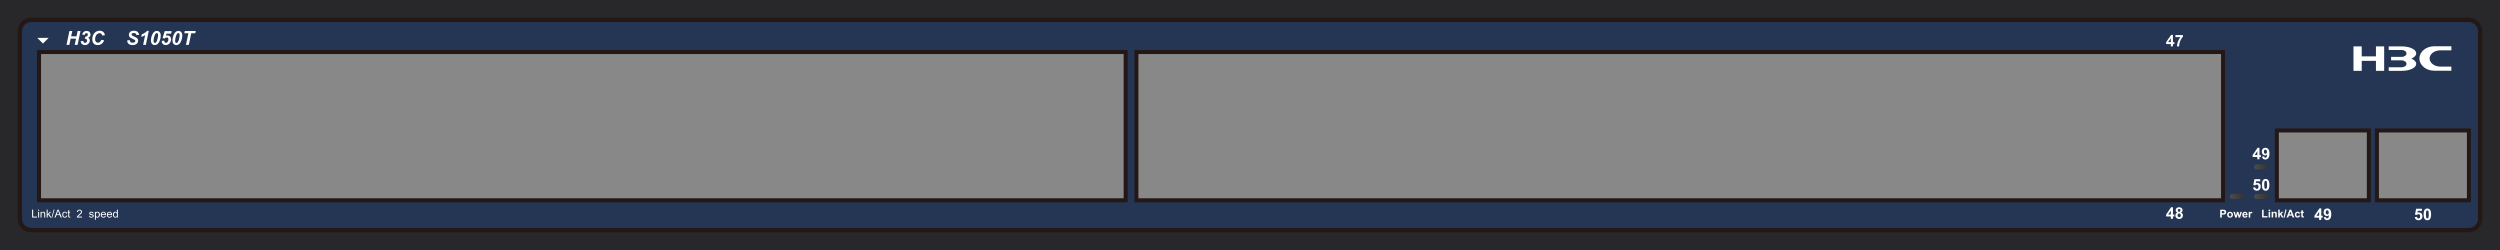 <?xml version="1.0" encoding="utf-8"?>
<!-- Generator: Adobe Illustrator 19.0.0, SVG Export Plug-In . SVG Version: 6.00 Build 0)  -->
<svg version="1.1" id="图层_1" xmlns="http://www.w3.org/2000/svg" xmlns:xlink="http://www.w3.org/1999/xlink" x="0px" y="0px"
	 width="1247.244px" height="124.72px" viewBox="-2 0 1247.244 124.72" enable-background="new -2 0 1247.244 124.72"
	 xml:space="preserve">
<rect id="XMLID_1444_" x="-2" y="-0.003" fill="#28272A" width="1247.244" height="124.726"/>
<path id="XMLID_1443_" fill="#253654" stroke="#231815" stroke-width="2.183" stroke-miterlimit="10" d="M1235.322,109.131
	c0,3.131-2.537,5.67-5.668,5.67H13.591c-3.131,0-5.669-2.539-5.669-5.67V15.588c0-3.131,2.538-5.669,5.669-5.669h1216.063
	c3.131,0,5.668,2.538,5.668,5.669L1235.322,109.131L1235.322,109.131z"/>
<rect id="XMLID_1442_" x="17.473" y="25.961" fill="#888888" stroke="#231815" stroke-width="2" stroke-miterlimit="10" width="542.115" height="73.962"/>
<polygon id="XMLID_1441_" fill="#FFFFFF" points="1183.351,23.143 1183.351,28.127 1176.253,28.127 1176.253,23.143 
	1172.146,23.143 1172.146,35.341 1176.253,35.341 1176.253,30.356 1183.351,30.356 1183.351,35.341 1187.454,35.341 
	1187.454,23.143 "/>
<path id="XMLID_3486_" fill="#FFFFFF" d="M1201.033,29.242c1.484-0.633,2.411-1.562,2.411-2.616c0-1.954-3.167-3.483-7.212-3.483
	h-6.513v1.796h6.513c1.287,0,2.373,0.788,2.373,1.717c0,0.925-1.072,1.706-2.346,1.718c-0.008,0-0.016,0-0.027,0h-5.317v1.737h5.317
	l0,0c1.287,0,2.373,0.816,2.373,1.746c0,0.931-1.086,1.688-2.373,1.688l0,0h-6.513v1.796h6.513c4.045,0,7.212-1.53,7.212-3.482
	C1203.444,30.803,1202.518,29.876,1201.033,29.242z"/>
<path id="XMLID_3484_" fill="#FFFFFF" d="M1215.085,25.124h5.896v-2.046h-8.606v0.001c-4.049,0.023-7.337,2.748-7.337,6.098
	s3.288,6.076,7.337,6.098v0.003h8.606v-2.046h-5.454v-0.001c-2.981,0-5.403-1.822-5.403-4.062
	C1210.124,27.042,1212.312,25.293,1215.085,25.124z"/>
<rect id="XMLID_1114_" x="564.958" y="25.961" fill="#888888" stroke="#231815" stroke-width="2" stroke-miterlimit="10" width="542.116" height="73.962"/>
<rect id="XMLID_789_" x="1183.838" y="65.087" fill="#888888" stroke="#231815" stroke-width="2" stroke-miterlimit="10" width="45.89" height="34.836"/>
<rect id="XMLID_763_" x="1133.911" y="65.087" fill="#888888" stroke="#231815" stroke-width="2" stroke-miterlimit="10" width="45.89" height="34.836"/>
<path id="XMLID_2493_" fill="#FFFFFF" d="M1081.018,23.143V21.99h-2.344v-0.961l2.484-3.637h0.922v3.633h0.711v0.965h-0.711v1.152
	h-1.062V23.143z M1081.018,21.025v-1.957l-1.316,1.957H1081.018z"/>
<path id="XMLID_2491_" fill="#FFFFFF" d="M1083.314,18.514v-1.02h3.754v0.797c-0.31,0.305-0.625,0.742-0.945,1.312
	s-0.564,1.176-0.732,1.818s-0.251,1.215-0.248,1.721h-1.059c0.019-0.791,0.182-1.599,0.49-2.422
	c0.309-0.823,0.721-1.559,1.236-2.207L1083.314,18.514L1083.314,18.514z"/>
<path id="XMLID_2487_" fill="#FFFFFF" d="M1124.174,79.474v-1.152h-2.344V77.36l2.484-3.637h0.922v3.633h0.711v0.965h-0.711v1.152
	L1124.174,79.474L1124.174,79.474z M1124.174,77.356v-1.957l-1.316,1.957H1124.174z"/>
<path id="XMLID_2484_" fill="#FFFFFF" d="M1126.494,78.149l1.062-0.117c0.026,0.216,0.094,0.376,0.203,0.48
	c0.109,0.104,0.254,0.156,0.434,0.156c0.227,0,0.419-0.104,0.578-0.312c0.159-0.209,0.261-0.641,0.305-1.297
	c-0.276,0.32-0.621,0.48-1.035,0.48c-0.45,0-0.839-0.174-1.166-0.521c-0.327-0.348-0.49-0.801-0.49-1.357
	c0-0.581,0.173-1.049,0.518-1.404c0.345-0.355,0.784-0.533,1.318-0.533c0.581,0,1.058,0.225,1.43,0.674
	c0.372,0.449,0.559,1.188,0.559,2.217c0,1.047-0.194,1.802-0.582,2.266c-0.388,0.463-0.894,0.695-1.516,0.695
	c-0.448,0-0.81-0.119-1.086-0.357C1126.749,78.979,1126.572,78.623,1126.494,78.149z M1128.979,75.751
	c0-0.354-0.081-0.629-0.244-0.824s-0.351-0.293-0.564-0.293c-0.203,0-0.372,0.08-0.506,0.24c-0.134,0.16-0.201,0.422-0.201,0.787
	c0,0.369,0.073,0.641,0.219,0.814c0.146,0.173,0.328,0.26,0.547,0.26c0.211,0,0.389-0.084,0.533-0.25
	C1128.906,76.318,1128.979,76.073,1128.979,75.751z"/>
<path id="XMLID_2480_" fill="#FFFFFF" d="M1155.01,109.732v-1.152h-2.344v-0.961l2.484-3.637h0.922v3.633h0.711v0.965h-0.711v1.152
	H1155.01z M1155.01,107.615v-1.957l-1.316,1.957H1155.01z"/>
<path id="XMLID_2477_" fill="#FFFFFF" d="M1157.33,108.408l1.062-0.117c0.026,0.216,0.094,0.376,0.203,0.48
	c0.109,0.104,0.254,0.156,0.434,0.156c0.227,0,0.419-0.104,0.578-0.312c0.159-0.209,0.261-0.641,0.305-1.297
	c-0.276,0.32-0.621,0.48-1.035,0.48c-0.45,0-0.839-0.174-1.166-0.521c-0.327-0.348-0.49-0.801-0.49-1.357
	c0-0.581,0.173-1.049,0.518-1.404c0.345-0.355,0.784-0.533,1.318-0.533c0.581,0,1.058,0.225,1.43,0.674
	c0.372,0.449,0.559,1.188,0.559,2.217c0,1.047-0.194,1.802-0.582,2.266c-0.388,0.463-0.894,0.695-1.516,0.695
	c-0.448,0-0.81-0.119-1.086-0.357C1157.585,109.238,1157.408,108.882,1157.33,108.408z M1159.814,106.01
	c0-0.355-0.081-0.629-0.244-0.824s-0.351-0.293-0.564-0.293c-0.203,0-0.372,0.08-0.506,0.24c-0.134,0.16-0.201,0.422-0.201,0.787
	c0,0.369,0.073,0.641,0.219,0.814c0.146,0.173,0.328,0.26,0.547,0.26c0.211,0,0.389-0.084,0.533-0.25
	C1159.742,106.577,1159.814,106.332,1159.814,106.01z"/>
<path id="XMLID_2474_" fill="#FFFFFF" d="M1122.037,93.566l1.094-0.113c0.031,0.248,0.124,0.443,0.277,0.588
	s0.331,0.217,0.531,0.217c0.229,0,0.423-0.094,0.582-0.279c0.159-0.186,0.238-0.467,0.238-0.842c0-0.352-0.079-0.615-0.236-0.791
	s-0.362-0.264-0.615-0.264c-0.315,0-0.598,0.139-0.848,0.418l-0.891-0.129l0.562-2.98h2.902v1.027h-2.07l-0.172,0.973
	c0.245-0.123,0.495-0.184,0.75-0.184c0.487,0,0.899,0.178,1.238,0.531c0.339,0.354,0.508,0.814,0.508,1.379
	c0,0.471-0.137,0.893-0.41,1.262c-0.372,0.506-0.89,0.758-1.551,0.758c-0.528,0-0.96-0.143-1.293-0.426
	S1122.103,94.045,1122.037,93.566z"/>
<path id="XMLID_2471_" fill="#FFFFFF" d="M1128.326,89.289c0.555,0,0.988,0.197,1.301,0.594c0.372,0.469,0.559,1.246,0.559,2.332
	c0,1.084-0.188,1.861-0.562,2.336c-0.31,0.391-0.742,0.586-1.297,0.586c-0.558,0-1.007-0.215-1.348-0.643
	c-0.341-0.428-0.512-1.191-0.512-2.291c0-1.078,0.188-1.854,0.562-2.328C1127.339,89.484,1127.771,89.289,1128.326,89.289z
	 M1128.326,90.199c-0.133,0-0.251,0.043-0.355,0.127s-0.185,0.236-0.242,0.455c-0.075,0.283-0.113,0.762-0.113,1.433
	c0,0.672,0.034,1.133,0.102,1.385c0.067,0.252,0.153,0.418,0.256,0.502s0.221,0.125,0.354,0.125s0.251-0.043,0.355-0.127
	s0.185-0.236,0.242-0.455c0.075-0.281,0.113-0.758,0.113-1.43s-0.034-1.133-0.102-1.385c-0.067-0.252-0.153-0.42-0.256-0.504
	S1128.459,90.199,1128.326,90.199z"/>
<path id="XMLID_2468_" fill="#FFFFFF" d="M1202.708,108.312l1.094-0.113c0.031,0.248,0.124,0.443,0.277,0.588
	s0.331,0.217,0.531,0.217c0.229,0,0.423-0.094,0.582-0.279c0.159-0.186,0.238-0.467,0.238-0.842c0-0.351-0.079-0.615-0.236-0.791
	s-0.362-0.264-0.615-0.264c-0.315,0-0.598,0.139-0.848,0.418l-0.891-0.129l0.562-2.98h2.902v1.027h-2.07l-0.172,0.973
	c0.245-0.123,0.495-0.184,0.75-0.184c0.487,0,0.899,0.178,1.238,0.531s0.508,0.814,0.508,1.379c0,0.471-0.137,0.893-0.41,1.262
	c-0.372,0.506-0.89,0.758-1.551,0.758c-0.528,0-0.96-0.143-1.293-0.426C1202.973,109.174,1202.773,108.791,1202.708,108.312z"/>
<path id="XMLID_2465_" fill="#FFFFFF" d="M1208.997,104.035c0.555,0,0.988,0.197,1.301,0.594c0.372,0.469,0.559,1.246,0.559,2.332
	c0,1.084-0.188,1.861-0.562,2.336c-0.31,0.391-0.742,0.586-1.297,0.586c-0.558,0-1.007-0.215-1.348-0.643
	c-0.341-0.428-0.512-1.191-0.512-2.291c0-1.078,0.188-1.854,0.562-2.328C1208.01,104.23,1208.442,104.035,1208.997,104.035z
	 M1208.997,104.945c-0.133,0-0.251,0.043-0.355,0.127s-0.185,0.236-0.242,0.455c-0.075,0.283-0.113,0.762-0.113,1.434
	s0.034,1.133,0.102,1.385c0.067,0.252,0.153,0.418,0.256,0.502s0.221,0.125,0.354,0.125s0.251-0.043,0.355-0.127
	s0.185-0.236,0.242-0.455c0.075-0.281,0.113-0.758,0.113-1.43s-0.034-1.133-0.102-1.385c-0.067-0.252-0.153-0.42-0.256-0.504
	C1209.248,104.988,1209.13,104.945,1208.997,104.945z"/>
<path id="XMLID_2461_" fill="#FFFFFF" d="M1081.018,109.143v-1.152h-2.344v-0.961l2.484-3.637h0.922v3.633h0.711v0.965h-0.711v1.152
	H1081.018z M1081.018,107.025v-1.957l-1.316,1.957H1081.018z"/>
<path id="XMLID_2457_" fill="#FFFFFF" d="M1084.256,106.053c-0.284-0.119-0.49-0.285-0.619-0.494s-0.193-0.439-0.193-0.689
	c0-0.428,0.149-0.779,0.447-1.059c0.298-0.279,0.722-0.418,1.271-0.418c0.544,0,0.967,0.139,1.268,0.418
	c0.301,0.279,0.451,0.631,0.451,1.059c0,0.266-0.069,0.502-0.207,0.709c-0.138,0.207-0.332,0.365-0.582,0.475
	c0.317,0.127,0.56,0.315,0.725,0.559c0.165,0.244,0.248,0.527,0.248,0.848c0,0.529-0.169,0.959-0.506,1.289
	s-0.786,0.496-1.346,0.496c-0.521,0-0.954-0.137-1.301-0.41c-0.409-0.322-0.613-0.766-0.613-1.328c0-0.311,0.077-0.594,0.23-0.854
	C1083.683,106.393,1083.925,106.193,1084.256,106.053z M1084.381,107.4c0,0.303,0.077,0.537,0.232,0.707s0.349,0.254,0.58,0.254
	c0.227,0,0.414-0.082,0.562-0.244c0.148-0.162,0.223-0.398,0.223-0.705c0-0.268-0.075-0.484-0.227-0.646
	c-0.151-0.162-0.343-0.244-0.574-0.244c-0.269,0-0.468,0.092-0.6,0.277C1084.446,106.984,1084.381,107.184,1084.381,107.4z
	 M1084.482,104.947c0,0.219,0.062,0.389,0.186,0.512s0.288,0.184,0.494,0.184c0.208,0,0.375-0.062,0.5-0.186
	c0.125-0.123,0.188-0.295,0.188-0.514c0-0.205-0.062-0.371-0.186-0.494s-0.287-0.186-0.49-0.186c-0.211,0-0.379,0.062-0.504,0.188
	S1084.482,104.742,1084.482,104.947z"/>
<linearGradient id="XMLID_2_" gradientUnits="userSpaceOnUse" x1="1110.473" y1="26.736" x2="1117.326" y2="26.736" gradientTransform="matrix(1 0 0 -1 0 124.72)">
	<stop  offset="0" style="stop-color:#4D4D4D"/>
	<stop  offset="1" style="stop-color:#333333"/>
</linearGradient>
<path id="XMLID_715_" fill="url(#XMLID_2_)" d="M1117.326,97.984c0,0.691-0.438,1.252-0.979,1.252h-4.895
	c-0.541,0-0.979-0.561-0.979-1.252l0,0c0-0.69,0.438-1.252,0.979-1.252h4.895C1116.888,96.732,1117.326,97.294,1117.326,97.984
	L1117.326,97.984z"/>
<linearGradient id="XMLID_3_" gradientUnits="userSpaceOnUse" x1="1122.646" y1="26.736" x2="1129.499" y2="26.736" gradientTransform="matrix(1 0 0 -1 0 124.72)">
	<stop  offset="0" style="stop-color:#4D4D4D"/>
	<stop  offset="1" style="stop-color:#333333"/>
</linearGradient>
<path id="XMLID_714_" fill="url(#XMLID_3_)" d="M1129.499,97.984c0,0.691-0.438,1.252-0.979,1.252h-4.895
	c-0.541,0-0.979-0.561-0.979-1.252l0,0c0-0.69,0.438-1.252,0.979-1.252h4.895C1129.061,96.732,1129.499,97.294,1129.499,97.984
	L1129.499,97.984z"/>
<linearGradient id="XMLID_4_" gradientUnits="userSpaceOnUse" x1="1122.646" y1="41.449" x2="1129.499" y2="41.449" gradientTransform="matrix(1 0 0 -1 0 124.72)">
	<stop  offset="0" style="stop-color:#4D4D4D"/>
	<stop  offset="1" style="stop-color:#333333"/>
</linearGradient>
<path id="XMLID_713_" fill="url(#XMLID_4_)" d="M1129.499,83.272c0,0.691-0.438,1.252-0.979,1.252h-4.895
	c-0.541,0-0.979-0.561-0.979-1.252l0,0c0-0.691,0.438-1.253,0.979-1.253h4.895C1129.061,82.02,1129.499,82.581,1129.499,83.272
	L1129.499,83.272z"/>
<path id="XMLID_2450_" fill="#FFFFFF" d="M1105.646,108.547v-3.912h1.268c0.48,0,0.794,0.019,0.939,0.059
	c0.225,0.059,0.412,0.187,0.562,0.383c0.151,0.195,0.228,0.451,0.228,0.762c0,0.24-0.044,0.441-0.132,0.605
	c-0.086,0.165-0.197,0.292-0.332,0.386c-0.135,0.093-0.271,0.155-0.409,0.185c-0.188,0.038-0.461,0.058-0.819,0.058h-0.515v1.476
	h-0.79V108.547z M1106.436,105.296v1.11h0.433c0.311,0,0.52-0.021,0.624-0.061c0.106-0.041,0.188-0.106,0.246-0.192
	c0.06-0.088,0.091-0.189,0.091-0.305c0-0.143-0.042-0.26-0.126-0.352c-0.085-0.094-0.189-0.151-0.317-0.174
	c-0.095-0.018-0.284-0.027-0.569-0.027L1106.436,105.296L1106.436,105.296z"/>
<path id="XMLID_2447_" fill="#FFFFFF" d="M1109.112,107.09c0-0.249,0.061-0.49,0.184-0.725c0.123-0.232,0.297-0.409,0.521-0.533
	c0.226-0.122,0.476-0.184,0.754-0.184c0.43,0,0.78,0.139,1.055,0.417c0.274,0.278,0.41,0.631,0.41,1.057
	c0,0.428-0.139,0.783-0.414,1.064c-0.276,0.283-0.625,0.424-1.045,0.424c-0.261,0-0.507-0.058-0.743-0.176
	c-0.235-0.118-0.415-0.29-0.538-0.516C1109.173,107.69,1109.112,107.415,1109.112,107.09z M1109.88,107.13
	c0,0.281,0.067,0.496,0.201,0.645c0.133,0.149,0.297,0.225,0.493,0.225s0.359-0.075,0.492-0.225
	c0.133-0.148,0.199-0.365,0.199-0.651c0-0.276-0.066-0.49-0.199-0.639c-0.133-0.15-0.296-0.225-0.492-0.225s-0.36,0.074-0.493,0.225
	C1109.947,106.633,1109.88,106.849,1109.88,107.13z"/>
<path id="XMLID_2445_" fill="#FFFFFF" d="M1113.152,108.547l-0.897-2.835h0.729l0.53,1.858l0.488-1.858h0.724l0.474,1.858
	l0.54-1.858h0.74l-0.91,2.835h-0.72l-0.49-1.823l-0.479,1.823H1113.152z"/>
<path id="XMLID_2442_" fill="#FFFFFF" d="M1118.515,107.645l0.748,0.125c-0.096,0.274-0.248,0.482-0.455,0.627
	c-0.207,0.142-0.466,0.214-0.778,0.214c-0.492,0-0.856-0.161-1.094-0.483c-0.187-0.258-0.28-0.583-0.28-0.977
	c0-0.47,0.123-0.837,0.367-1.103c0.248-0.266,0.558-0.399,0.933-0.399c0.423,0,0.754,0.139,0.998,0.417
	c0.243,0.278,0.36,0.706,0.35,1.28h-1.879c0.006,0.223,0.065,0.396,0.181,0.519c0.115,0.124,0.261,0.185,0.434,0.185
	c0.117,0,0.217-0.031,0.296-0.097C1118.415,107.89,1118.475,107.787,1118.515,107.645z M1118.559,106.887
	c-0.005-0.218-0.062-0.382-0.168-0.495c-0.107-0.113-0.236-0.169-0.39-0.169c-0.164,0-0.3,0.059-0.406,0.179
	c-0.106,0.118-0.159,0.28-0.157,0.485H1118.559z"/>
<path id="XMLID_2440_" fill="#FFFFFF" d="M1120.632,108.547h-0.75v-2.835h0.697v0.403c0.119-0.189,0.227-0.315,0.321-0.377
	c0.096-0.06,0.203-0.09,0.323-0.09c0.172,0,0.335,0.047,0.494,0.142l-0.232,0.653c-0.126-0.082-0.243-0.123-0.352-0.123
	c-0.104,0-0.193,0.029-0.268,0.088c-0.072,0.057-0.129,0.162-0.172,0.313c-0.041,0.151-0.062,0.467-0.062,0.95L1120.632,108.547
	L1120.632,108.547z"/>
<path id="XMLID_2437_" fill="#FFFFFF" d="M1126.538,108.486v-3.845h0.782v3.19h1.946v0.654L1126.538,108.486L1126.538,108.486z"/>
<path id="XMLID_2434_" fill="#FFFFFF" d="M1129.819,105.297v-0.687h0.743v0.687H1129.819z M1129.819,108.486v-2.809h0.743v2.809
	H1129.819z"/>
<path id="XMLID_2432_" fill="#FFFFFF" d="M1133.878,108.486h-0.743v-1.434c0-0.303-0.016-0.499-0.047-0.588
	s-0.083-0.157-0.155-0.208c-0.071-0.05-0.157-0.073-0.258-0.073c-0.13,0-0.244,0.035-0.347,0.104
	c-0.102,0.071-0.172,0.166-0.211,0.281c-0.035,0.116-0.056,0.331-0.056,0.646v1.271h-0.743v-2.809h0.69v0.412
	c0.245-0.317,0.554-0.475,0.925-0.475c0.164,0,0.314,0.03,0.449,0.089c0.137,0.06,0.24,0.135,0.309,0.226
	c0.069,0.093,0.119,0.196,0.145,0.312c0.027,0.117,0.042,0.283,0.042,0.501L1133.878,108.486L1133.878,108.486z"/>
<path id="XMLID_2430_" fill="#FFFFFF" d="M1134.605,108.486v-3.876h0.742v2.058l0.869-0.99h0.917l-0.961,1.025l1.028,1.783h-0.801
	l-0.705-1.262l-0.348,0.362v0.899L1134.605,108.486L1134.605,108.486z"/>
<path id="XMLID_2428_" fill="#FFFFFF" d="M1137.246,108.552l0.96-4.008h0.559l-0.971,4.008H1137.246z"/>
<path id="XMLID_2425_" fill="#FFFFFF" d="M1142.648,108.486h-0.851l-0.34-0.88h-1.549l-0.321,0.88h-0.829l1.511-3.876h0.827
	L1142.648,108.486z M1141.208,106.952l-0.534-1.438l-0.525,1.438H1141.208z"/>
<path id="XMLID_2423_" fill="#FFFFFF" d="M1145.506,106.509l-0.732,0.132c-0.024-0.146-0.08-0.257-0.167-0.33
	c-0.088-0.074-0.2-0.111-0.34-0.111c-0.187,0-0.332,0.064-0.442,0.191s-0.166,0.341-0.166,0.642c0,0.333,0.056,0.567,0.168,0.706
	c0.112,0.137,0.263,0.206,0.45,0.206c0.141,0,0.257-0.04,0.347-0.121c0.09-0.08,0.153-0.217,0.19-0.413l0.73,0.124
	c-0.077,0.336-0.222,0.588-0.437,0.759s-0.504,0.257-0.865,0.257c-0.41,0-0.738-0.13-0.981-0.389
	c-0.244-0.26-0.366-0.618-0.366-1.076c0-0.464,0.122-0.825,0.366-1.083c0.246-0.258,0.577-0.388,0.995-0.388
	c0.342,0,0.613,0.074,0.815,0.222C1145.272,105.983,1145.418,106.207,1145.506,106.509z"/>
<path id="XMLID_2421_" fill="#FFFFFF" d="M1147.357,105.678v0.593h-0.508v1.132c0,0.229,0.004,0.362,0.015,0.4
	c0.01,0.038,0.031,0.069,0.066,0.094c0.034,0.023,0.075,0.037,0.125,0.037c0.068,0,0.169-0.023,0.298-0.072l0.064,0.577
	c-0.174,0.075-0.368,0.111-0.588,0.111c-0.134,0-0.253-0.022-0.361-0.067c-0.107-0.046-0.187-0.103-0.237-0.175
	c-0.05-0.071-0.084-0.168-0.104-0.289c-0.016-0.087-0.022-0.262-0.022-0.523v-1.225h-0.341v-0.593h0.341v-0.558l0.745-0.434v0.991
	L1147.357,105.678L1147.357,105.678z"/>
<path id="XMLID_2418_" fill="#FFFFFF" d="M35.933,19.28h-2.676l-0.646,3.092h-1.426l1.449-6.92h1.421l-0.557,2.671h2.676
	l0.562-2.671h1.421l-1.444,6.92h-1.425L35.933,19.28z"/>
<path id="XMLID_2416_" fill="#FFFFFF" d="M38.236,20.565l1.298-0.156c0.053,0.368,0.15,0.623,0.29,0.765s0.327,0.212,0.56,0.212
	c0.308,0,0.564-0.104,0.767-0.312s0.304-0.474,0.304-0.798c0-0.283-0.082-0.507-0.246-0.673c-0.164-0.165-0.384-0.247-0.661-0.247
	c-0.069,0-0.142,0.006-0.217,0.019l0.236-1.128c0.047,0.006,0.093,0.01,0.137,0.01c0.362,0,0.637-0.092,0.826-0.276
	c0.188-0.184,0.283-0.434,0.283-0.748c0-0.224-0.064-0.399-0.191-0.529c-0.127-0.129-0.295-0.193-0.502-0.193
	c-0.195,0-0.37,0.072-0.524,0.215s-0.277,0.388-0.368,0.734l-1.237-0.246c0.157-0.51,0.376-0.901,0.656-1.175
	c0.425-0.409,0.947-0.613,1.567-0.613c0.636,0,1.119,0.177,1.449,0.531c0.33,0.354,0.496,0.778,0.496,1.272
	c0,0.359-0.105,0.683-0.316,0.973c-0.211,0.29-0.5,0.502-0.869,0.637c0.293,0.154,0.508,0.354,0.647,0.599
	c0.138,0.246,0.208,0.502,0.208,0.77c0,0.51-0.181,0.978-0.543,1.407c-0.494,0.585-1.131,0.878-1.912,0.878
	c-0.585,0-1.067-0.168-1.446-0.503C38.548,21.652,38.318,21.178,38.236,20.565z"/>
<path id="XMLID_2414_" fill="#FFFFFF" d="M48.53,19.88l1.435,0.217c-0.28,0.777-0.7,1.371-1.26,1.782
	c-0.56,0.411-1.216,0.616-1.968,0.616c-0.847,0-1.508-0.255-1.985-0.765s-0.715-1.249-0.715-2.218c0-0.787,0.16-1.506,0.479-2.16
	c0.319-0.653,0.762-1.152,1.329-1.499c0.566-0.346,1.183-0.519,1.85-0.519c0.749,0,1.354,0.201,1.817,0.601
	c0.462,0.401,0.734,0.948,0.816,1.641l-1.364,0.132c-0.075-0.403-0.221-0.694-0.437-0.875c-0.215-0.181-0.502-0.271-0.861-0.271
	c-0.394,0-0.761,0.12-1.102,0.359c-0.341,0.239-0.614,0.613-0.819,1.121s-0.307,1.016-0.307,1.522c0,0.554,0.133,0.982,0.399,1.284
	s0.597,0.453,0.994,0.453c0.368,0,0.706-0.12,1.013-0.359C48.15,20.703,48.379,20.349,48.53,19.88z"/>
<path id="XMLID_2412_" fill="#FFFFFF" d="M61.459,20.13l1.354-0.071c0.019,0.431,0.093,0.722,0.222,0.874
	c0.208,0.245,0.592,0.368,1.152,0.368c0.466,0,0.802-0.083,1.01-0.25s0.312-0.368,0.312-0.604c0-0.205-0.085-0.378-0.255-0.519
	c-0.12-0.104-0.448-0.272-0.984-0.505s-0.928-0.427-1.175-0.583s-0.441-0.358-0.583-0.606c-0.142-0.249-0.212-0.54-0.212-0.873
	c0-0.582,0.211-1.065,0.633-1.449c0.421-0.384,1.032-0.576,1.831-0.576c0.812,0,1.441,0.19,1.886,0.571
	c0.445,0.38,0.69,0.887,0.734,1.52l-1.364,0.061c-0.035-0.33-0.154-0.583-0.359-0.76c-0.205-0.176-0.507-0.265-0.906-0.265
	c-0.394,0-0.674,0.069-0.842,0.208c-0.169,0.138-0.253,0.313-0.253,0.524c0,0.198,0.077,0.362,0.231,0.491
	c0.154,0.132,0.496,0.313,1.024,0.543c0.796,0.343,1.303,0.621,1.52,0.835c0.324,0.314,0.486,0.719,0.486,1.213
	c0,0.61-0.242,1.132-0.725,1.564c-0.483,0.433-1.156,0.649-2.018,0.649c-0.595,0-1.11-0.1-1.546-0.3
	c-0.436-0.2-0.744-0.477-0.923-0.833C61.53,21.001,61.446,20.593,61.459,20.13z"/>
<path id="XMLID_2410_" fill="#FFFFFF" d="M68.44,18.398l0.255-1.208c1.167-0.51,2.07-1.103,2.709-1.779h0.826l-1.458,6.962h-1.364
	l1.005-4.795c-0.283,0.182-0.61,0.349-0.979,0.5C69.064,18.228,68.732,18.335,68.44,18.398z"/>
<path id="XMLID_2407_" fill="#FFFFFF" d="M73.292,20.121c0-0.695,0.118-1.4,0.354-2.115c0.29-0.872,0.661-1.52,1.114-1.944
	c0.453-0.425,0.957-0.637,1.511-0.637c0.56,0,1.02,0.203,1.38,0.609c0.36,0.406,0.541,0.996,0.541,1.77
	c0,0.708-0.131,1.456-0.394,2.244s-0.618,1.392-1.064,1.812c-0.447,0.42-0.95,0.63-1.51,0.63c-0.56,0-1.022-0.203-1.385-0.609
	C73.474,21.475,73.292,20.888,73.292,20.121z M74.623,20.395c0,0.371,0.06,0.632,0.179,0.783c0.12,0.151,0.274,0.227,0.463,0.227
	c0.251,0,0.475-0.116,0.67-0.349c0.261-0.312,0.493-0.925,0.694-1.841c0.161-0.727,0.241-1.303,0.241-1.728
	c0-0.346-0.061-0.596-0.182-0.748c-0.121-0.153-0.276-0.229-0.465-0.229c-0.239,0-0.452,0.115-0.637,0.345
	c-0.274,0.333-0.51,0.92-0.708,1.76C74.708,19.342,74.623,19.935,74.623,20.395z"/>
<path id="XMLID_2405_" fill="#FFFFFF" d="M78.659,20.39l1.317-0.118c-0.003,0.063-0.005,0.11-0.005,0.142
	c0,0.321,0.072,0.562,0.215,0.722c0.143,0.161,0.33,0.241,0.559,0.241c0.321,0,0.613-0.153,0.876-0.46s0.394-0.731,0.394-1.272
	c0-0.321-0.074-0.563-0.222-0.727s-0.344-0.246-0.59-0.246c-0.176,0-0.347,0.041-0.512,0.123c-0.165,0.082-0.325,0.206-0.479,0.373
	l-1.114-0.085l1.052-3.535h3.479l-0.255,1.237h-2.299l-0.316,1.066c0.132-0.06,0.265-0.104,0.396-0.134
	c0.132-0.03,0.263-0.045,0.392-0.045c0.528,0,0.963,0.178,1.303,0.533c0.34,0.356,0.51,0.833,0.51,1.43
	c0,0.479-0.119,0.95-0.356,1.414c-0.238,0.464-0.567,0.821-0.989,1.069c-0.422,0.248-0.864,0.373-1.327,0.373
	c-0.588,0-1.072-0.19-1.451-0.571C78.857,21.538,78.665,21.028,78.659,20.39z"/>
<path id="XMLID_2402_" fill="#FFFFFF" d="M84.044,20.121c0-0.695,0.118-1.4,0.354-2.115c0.289-0.872,0.661-1.52,1.114-1.944
	c0.453-0.425,0.956-0.637,1.511-0.637c0.56,0,1.02,0.203,1.38,0.609c0.36,0.406,0.541,0.996,0.541,1.77
	c0,0.708-0.131,1.456-0.394,2.244s-0.618,1.392-1.064,1.812c-0.447,0.42-0.95,0.63-1.51,0.63c-0.56,0-1.022-0.203-1.385-0.609
	C84.226,21.475,84.044,20.888,84.044,20.121z M85.375,20.395c0,0.371,0.06,0.632,0.179,0.783c0.12,0.151,0.274,0.227,0.463,0.227
	c0.251,0,0.475-0.116,0.67-0.349c0.261-0.312,0.493-0.925,0.694-1.841c0.161-0.727,0.241-1.303,0.241-1.728
	c0-0.346-0.061-0.596-0.182-0.748c-0.121-0.153-0.276-0.229-0.465-0.229c-0.239,0-0.452,0.115-0.637,0.345
	c-0.274,0.333-0.51,0.92-0.708,1.76C85.46,19.342,85.375,19.935,85.375,20.395z"/>
<path id="XMLID_2400_" fill="#FFFFFF" d="M92.205,22.372H90.78l1.208-5.763h-2.03l0.241-1.156h5.452l-0.241,1.156h-2.002
	L92.205,22.372z"/>
<polygon id="XMLID_683_" fill="#FFFFFF" points="16.598,18.891 19.433,21.726 22.268,18.891 "/>
<path id="XMLID_2396_" fill="#FFFFFF" d="M14.008,108.532v-3.926h0.519v3.463h1.934v0.463
	C16.461,108.532,14.008,108.532,14.008,108.532z"/>
<path id="XMLID_2393_" fill="#FFFFFF" d="M17.02,105.161v-0.555h0.482v0.555H17.02z M17.02,108.532v-2.844h0.482v2.844H17.02z"/>
<path id="XMLID_2391_" fill="#FFFFFF" d="M18.235,108.532v-2.844h0.434v0.404c0.208-0.312,0.51-0.469,0.905-0.469
	c0.171,0,0.329,0.031,0.473,0.093c0.144,0.062,0.252,0.143,0.323,0.242c0.071,0.1,0.122,0.219,0.15,0.356
	c0.018,0.089,0.027,0.245,0.027,0.469v1.748h-0.482v-1.73c0-0.196-0.019-0.344-0.056-0.44c-0.038-0.098-0.104-0.175-0.2-0.233
	s-0.208-0.087-0.336-0.087c-0.206,0-0.382,0.065-0.532,0.195c-0.149,0.131-0.224,0.378-0.224,0.742v1.553h-0.482V108.532z"/>
<path id="XMLID_2389_" fill="#FFFFFF" d="M21.288,108.532v-3.926h0.482v2.239l1.141-1.157h0.624l-1.087,1.055l1.197,1.789H23.05
	l-0.94-1.454l-0.34,0.327v1.127H21.288z"/>
<path id="XMLID_2387_" fill="#FFFFFF" d="M23.666,108.6l1.138-4.06h0.385l-1.135,4.06H23.666z"/>
<path id="XMLID_2384_" fill="#FFFFFF" d="M25.182,108.532l1.507-3.926h0.56l1.606,3.926h-0.592l-0.458-1.188h-1.642l-0.431,1.188
	H25.182z M26.314,106.92h1.331l-0.41-1.087c-0.125-0.33-0.218-0.602-0.279-0.813c-0.05,0.251-0.12,0.501-0.211,0.749L26.314,106.92z
	"/>
<path id="XMLID_2382_" fill="#FFFFFF" d="M31.064,107.49l0.474,0.062c-0.052,0.327-0.184,0.583-0.397,0.767
	c-0.213,0.185-0.475,0.277-0.786,0.277c-0.389,0-0.702-0.127-0.938-0.382c-0.236-0.254-0.355-0.619-0.355-1.094
	c0-0.307,0.051-0.576,0.152-0.806c0.102-0.23,0.257-0.403,0.465-0.519c0.208-0.115,0.434-0.173,0.679-0.173
	c0.309,0,0.562,0.078,0.758,0.234s0.322,0.378,0.377,0.666l-0.469,0.072c-0.044-0.191-0.124-0.335-0.237-0.432
	s-0.25-0.145-0.411-0.145c-0.243,0-0.44,0.087-0.592,0.261c-0.151,0.175-0.228,0.45-0.228,0.826c0,0.382,0.073,0.66,0.22,0.833
	c0.146,0.173,0.337,0.26,0.573,0.26c0.189,0,0.347-0.058,0.474-0.174C30.95,107.91,31.03,107.731,31.064,107.49z"/>
<path id="XMLID_2380_" fill="#FFFFFF" d="M33.002,108.102l0.07,0.426c-0.136,0.028-0.257,0.042-0.364,0.042
	c-0.175,0-0.311-0.027-0.407-0.083c-0.097-0.055-0.165-0.128-0.204-0.218c-0.04-0.09-0.059-0.28-0.059-0.569v-1.636h-0.353v-0.375
	h0.353v-0.704l0.479-0.289v0.993h0.484v0.375h-0.484v1.663c0,0.137,0.008,0.226,0.025,0.265c0.017,0.039,0.044,0.07,0.083,0.094
	c0.039,0.023,0.093,0.035,0.165,0.035C32.845,108.12,32.915,108.113,33.002,108.102z"/>
<path id="XMLID_2378_" fill="#FFFFFF" d="M38.92,108.069v0.463h-2.595c-0.003-0.116,0.015-0.228,0.056-0.335
	c0.066-0.177,0.172-0.351,0.317-0.522c0.146-0.172,0.355-0.37,0.63-0.595c0.427-0.35,0.715-0.627,0.865-0.831
	c0.15-0.205,0.225-0.398,0.225-0.58c0-0.191-0.068-0.353-0.205-0.483c-0.137-0.131-0.314-0.197-0.534-0.197
	c-0.232,0-0.418,0.07-0.557,0.209c-0.139,0.14-0.209,0.332-0.211,0.579l-0.496-0.052c0.034-0.369,0.162-0.65,0.383-0.845
	c0.221-0.193,0.518-0.29,0.892-0.29c0.376,0,0.675,0.104,0.894,0.313c0.22,0.209,0.33,0.468,0.33,0.776
	c0,0.157-0.032,0.312-0.097,0.463c-0.064,0.152-0.171,0.312-0.32,0.479c-0.149,0.168-0.396,0.398-0.743,0.69
	c-0.289,0.243-0.475,0.408-0.557,0.494c-0.082,0.087-0.15,0.174-0.204,0.262h1.927V108.069z"/>
<path id="XMLID_2376_" fill="#FFFFFF" d="M42.425,107.684l0.477-0.075c0.026,0.191,0.101,0.338,0.224,0.439
	c0.122,0.102,0.293,0.152,0.513,0.152c0.221,0,0.385-0.045,0.493-0.135c0.107-0.091,0.161-0.196,0.161-0.317
	c0-0.109-0.047-0.195-0.142-0.258c-0.066-0.042-0.23-0.097-0.493-0.163c-0.354-0.089-0.599-0.166-0.735-0.231
	c-0.137-0.065-0.24-0.155-0.31-0.271c-0.071-0.115-0.106-0.242-0.106-0.382c0-0.126,0.029-0.244,0.087-0.352
	c0.058-0.108,0.137-0.198,0.237-0.269c0.075-0.055,0.177-0.102,0.306-0.141c0.129-0.038,0.269-0.058,0.417-0.058
	c0.223,0,0.419,0.032,0.588,0.097c0.168,0.064,0.293,0.151,0.374,0.261c0.08,0.11,0.136,0.257,0.166,0.44l-0.471,0.064
	c-0.021-0.146-0.083-0.261-0.186-0.343s-0.248-0.123-0.436-0.123c-0.221,0-0.379,0.037-0.474,0.109
	c-0.095,0.073-0.142,0.159-0.142,0.258c0,0.062,0.02,0.118,0.059,0.168c0.039,0.052,0.101,0.095,0.185,0.129
	c0.048,0.018,0.19,0.059,0.426,0.123c0.341,0.091,0.579,0.166,0.714,0.224c0.135,0.058,0.24,0.142,0.317,0.253
	s0.115,0.248,0.115,0.413c0,0.16-0.047,0.311-0.141,0.453c-0.094,0.143-0.229,0.252-0.405,0.33c-0.177,0.077-0.377,0.116-0.6,0.116
	c-0.37,0-0.651-0.077-0.845-0.23C42.603,108.213,42.479,107.985,42.425,107.684z"/>
<path id="XMLID_2373_" fill="#FFFFFF" d="M45.36,109.622v-3.934h0.44v0.369c0.104-0.145,0.22-0.253,0.35-0.325
	c0.13-0.072,0.288-0.108,0.474-0.108c0.243,0,0.457,0.062,0.642,0.188c0.186,0.125,0.326,0.302,0.42,0.529
	c0.095,0.228,0.142,0.477,0.142,0.748c0,0.291-0.052,0.553-0.156,0.786c-0.104,0.232-0.256,0.411-0.456,0.535
	c-0.199,0.124-0.408,0.187-0.628,0.187c-0.161,0-0.305-0.034-0.432-0.102c-0.128-0.068-0.232-0.154-0.315-0.258v1.385L45.36,109.622
	L45.36,109.622z M45.797,107.126c0,0.366,0.074,0.637,0.222,0.812c0.148,0.175,0.328,0.263,0.539,0.263
	c0.214,0,0.397-0.091,0.55-0.271c0.152-0.182,0.229-0.462,0.229-0.843c0-0.362-0.074-0.634-0.223-0.813
	c-0.149-0.181-0.327-0.271-0.535-0.271c-0.205,0-0.387,0.096-0.544,0.288C45.876,106.481,45.797,106.761,45.797,107.126z"/>
<path id="XMLID_2370_" fill="#FFFFFF" d="M50.357,107.616l0.498,0.061c-0.079,0.291-0.224,0.518-0.437,0.678
	c-0.212,0.161-0.484,0.241-0.814,0.241c-0.416,0-0.746-0.128-0.989-0.385c-0.244-0.256-0.366-0.615-0.366-1.077
	c0-0.479,0.124-0.85,0.37-1.114c0.247-0.264,0.566-0.396,0.958-0.396c0.38,0,0.691,0.13,0.932,0.389s0.361,0.623,0.361,1.093
	c0,0.028-0.001,0.071-0.003,0.128h-2.121c0.018,0.312,0.106,0.552,0.265,0.718s0.357,0.249,0.595,0.249
	c0.177,0,0.327-0.047,0.452-0.14C50.185,107.968,50.284,107.82,50.357,107.616z M48.774,106.837h1.588
	c-0.021-0.239-0.082-0.418-0.182-0.538c-0.153-0.186-0.353-0.278-0.597-0.278c-0.221,0-0.407,0.074-0.558,0.223
	C48.874,106.391,48.791,106.589,48.774,106.837z"/>
<path id="XMLID_2367_" fill="#FFFFFF" d="M53.407,107.616l0.498,0.061c-0.079,0.291-0.224,0.518-0.437,0.678
	c-0.212,0.161-0.484,0.241-0.814,0.241c-0.416,0-0.746-0.128-0.989-0.385c-0.244-0.256-0.366-0.615-0.366-1.077
	c0-0.479,0.123-0.85,0.37-1.114c0.247-0.264,0.566-0.396,0.958-0.396c0.38,0,0.691,0.13,0.932,0.389s0.361,0.623,0.361,1.093
	c0,0.028-0.001,0.071-0.003,0.128h-2.121c0.018,0.312,0.107,0.552,0.265,0.718c0.159,0.166,0.357,0.249,0.595,0.249
	c0.177,0,0.327-0.047,0.452-0.14C53.234,107.968,53.333,107.82,53.407,107.616z M51.824,106.837h1.588
	c-0.021-0.239-0.082-0.418-0.182-0.538c-0.153-0.186-0.353-0.278-0.597-0.278c-0.221,0-0.407,0.074-0.558,0.223
	C51.924,106.391,51.84,106.589,51.824,106.837z"/>
<path id="XMLID_2364_" fill="#FFFFFF" d="M56.355,108.532v-0.358c-0.181,0.281-0.446,0.423-0.795,0.423
	c-0.226,0-0.435-0.062-0.625-0.188c-0.19-0.125-0.337-0.3-0.442-0.524c-0.104-0.225-0.157-0.481-0.157-0.772
	c0-0.284,0.047-0.542,0.142-0.772c0.094-0.231,0.236-0.408,0.425-0.532c0.189-0.123,0.401-0.185,0.635-0.185
	c0.171,0,0.324,0.036,0.458,0.108s0.243,0.167,0.327,0.283v-1.409h0.479v3.926C56.802,108.532,56.355,108.532,56.355,108.532z
	 M54.831,107.113c0,0.364,0.077,0.636,0.23,0.816c0.153,0.181,0.334,0.271,0.543,0.271c0.211,0,0.39-0.086,0.537-0.259
	c0.147-0.172,0.221-0.435,0.221-0.788c0-0.39-0.075-0.675-0.225-0.857c-0.15-0.182-0.335-0.272-0.555-0.272
	c-0.214,0-0.393,0.087-0.537,0.263C54.903,106.461,54.831,106.736,54.831,107.113z"/>
</svg>
